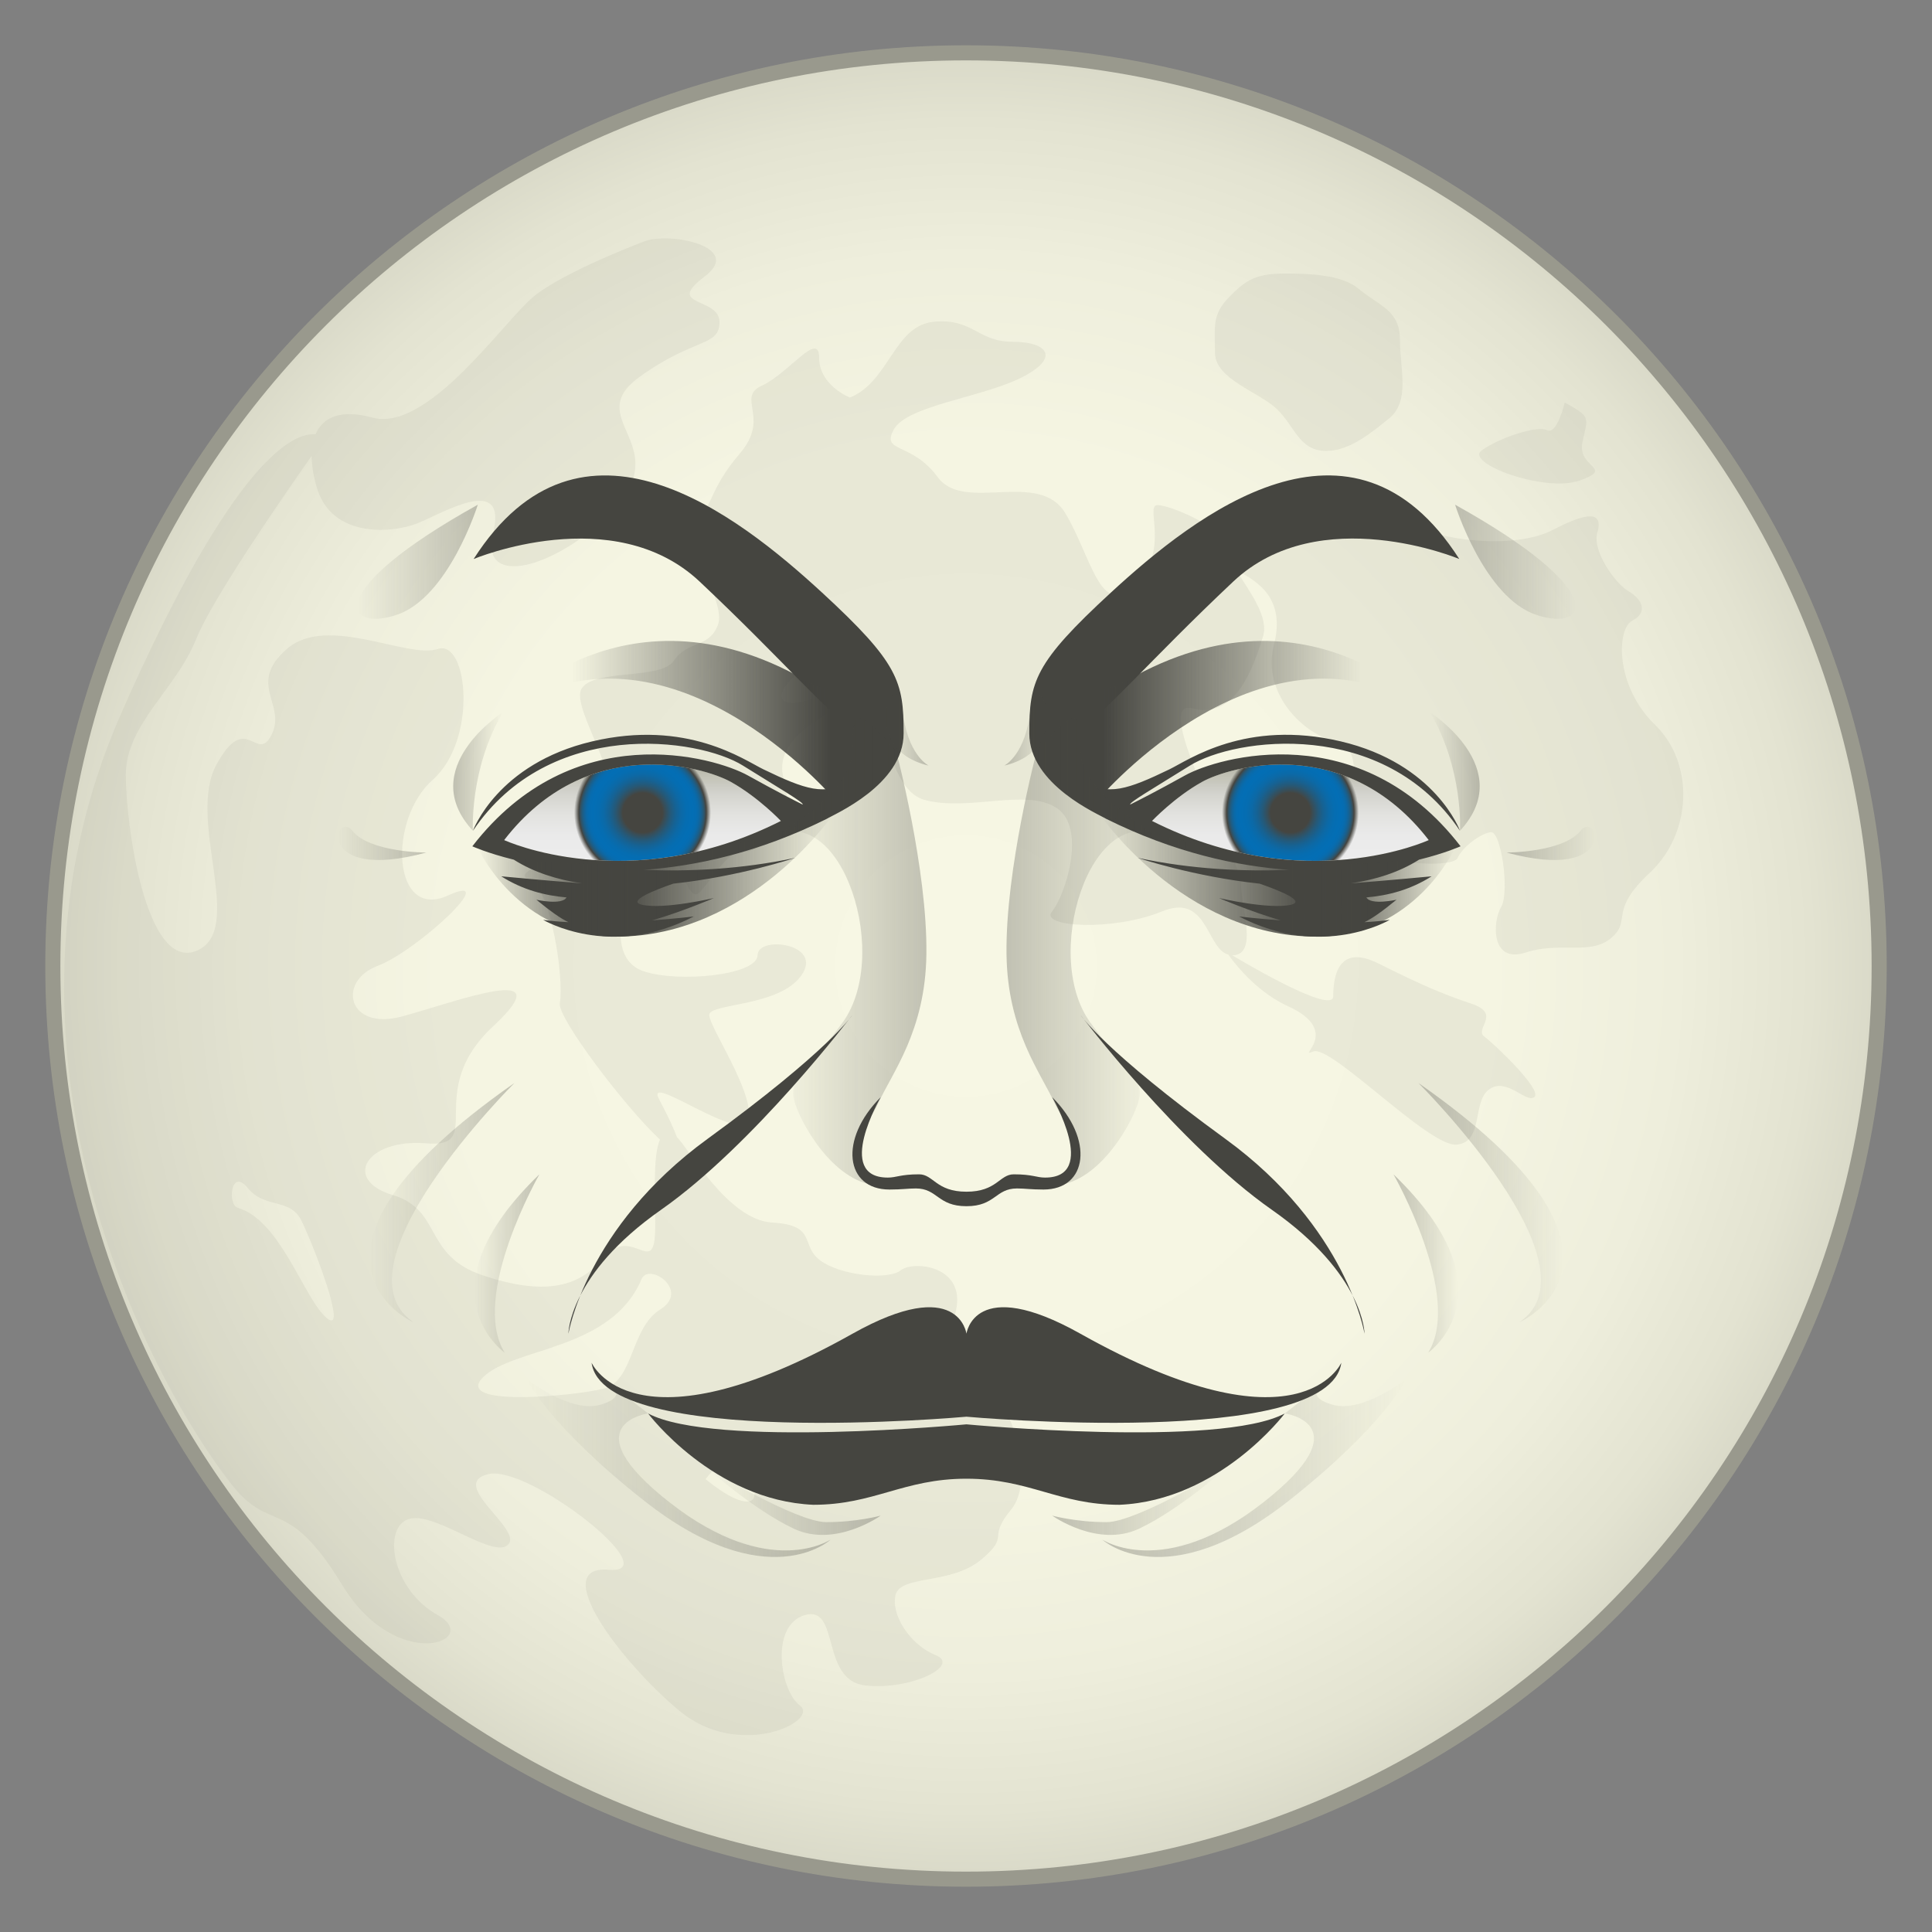 <?xml version="1.0" encoding="UTF-8"?>
<!-- Generated by phantom_svg. -->
<svg width="64px" height="64px" viewBox="0 0 64 64" preserveAspectRatio="none" xmlns="http://www.w3.org/2000/svg" xmlns:xlink="http://www.w3.org/1999/xlink" xmlns:dc="http://purl.org/dc/elements/1.1/" xmlns:cc="http://creativecommons.org/ns#" xmlns:rdf="http://www.w3.org/1999/02/22-rdf-syntax-ns#" xmlns:svg="http://www.w3.org/2000/svg" xmlns:sodipodi="http://sodipodi.sourceforge.net/DTD/sodipodi-0.dtd" xmlns:inkscape="http://www.inkscape.org/namespaces/inkscape" version="1.1">
  <rect x="0" y="0" width="64" height="64" fill="#808080" stroke="none"/>
  <defs id="frame0_defs334"/>
  <sodipodi:namedview pagecolor="#ffffff" bordercolor="#666666" borderopacity="1" objecttolerance="10" gridtolerance="10" guidetolerance="10" inkscape:pageopacity="0" inkscape:pageshadow="2" inkscape:window-width="640" inkscape:window-height="480" id="frame0_namedview332"/>
  <g id="frame0_g3">
    <radialGradient id='frame0_SVGID_1_' cx='32' cy='32' r='30.25' gradientUnits='userSpaceOnUse'>
      <stop offset='0' style='stop-color:#F7F7E4' id='frame0_stop6'/>
      <stop offset='0.573' style='stop-color:#F5F5E2' id='frame0_stop8'/>
      <stop offset='0.779' style='stop-color:#EEEEDC' id='frame0_stop10'/>
      <stop offset='0.926' style='stop-color:#E3E3D1' id='frame0_stop12'/>
      <stop offset='1' style='stop-color:#D9D9C8' id='frame0_stop14'/>
    </radialGradient>
    <path style='fill:url(#frame0_SVGID_1_);' d='M32,62.25C15.32,62.25,1.75,48.68,1.75,32S15.32,1.75,32,1.75   S62.25,15.32,62.25,32S48.68,62.25,32,62.25z' id='frame0_path16'/>
    <path style='fill:#99998D;' d='M32,2c16.569,0,30,13.431,30,30c0,16.569-13.431,30-30,30   C15.431,62,2,48.569,2,32C2,15.431,15.431,2,32,2 M32,1.5C15.182,1.5,1.5,15.182,1.5,32   S15.182,62.5,32,62.5S62.5,48.818,62.5,32S48.818,1.5,32,1.5L32,1.5z' id='frame0_path18'/>
  </g>
  <g style="opacity:0.2;" id="frame0_g20">
    <path style='fill:#B3B3A5;' d='M42.312,13.562c0.588,0.577,0.728,1.375,1.625,1.375   c0.778,0,1.503-0.615,2.062-1.062c0.731-0.584,0.375-1.628,0.375-2.625   c0-0.975-0.672-1.103-1.375-1.688c-0.567-0.471-1.637-0.5-2.438-0.5   c-0.936,0-1.282,0.192-1.875,0.812c-0.545,0.57-0.438,0.97-0.438,1.812   C40.25,12.568,41.724,12.986,42.312,13.562z' id='frame0_path22'/>
    <path style='fill:#B3B3A5;' d='M54.824,24.009c-1.332-1.293-1.274-3.179-0.753-3.448   c0.521-0.269,0.347-0.7-0.116-0.97c-0.463-0.269-1.216-1.347-1.042-1.94   c0.174-0.593-0.116-0.808-1.448-0.108c-1.332,0.701-3.938,0.323-4.575-0.162   c-0.637-0.485-0.985-0.485-2.027,0.108c-0.845,0.481-3.295,0.337-4.238,0.546   c-0.243-0.624-1.876-1.302-2.28-1.302c-0.437,0,0.437,1.452-0.728,2.639   c-1.165,1.188-1.456-0.924-2.329-2.375c-0.874-1.452-3.349,0-4.222-1.188   c-0.874-1.188-1.893-0.792-1.456-1.584c0.437-0.792,2.912-1.056,4.222-1.715   c1.31-0.66,0.874-1.188-0.291-1.188c-1.165,0-1.31-0.792-2.621-0.66   c-1.31,0.132-1.456,1.979-2.766,2.507c0,0-1.019-0.396-1.019-1.32   c0-0.924-1.019,0.528-1.893,0.924c-0.874,0.396,0.291,1.056-0.728,2.243   c-1.019,1.188-0.873,1.716-1.456,2.243c-0.582,0.528,1.019,2.639,0.728,3.431   c-0.291,0.792-1.019,0.528-1.456,1.188c-0.437,0.66-2.621,0.264-3.057,0.924   c-0.437,0.66,1.747,3.431,0.728,4.487c-1.019,1.056-3.203,1.583-2.475,1.847   c0.728,0.264,1.165,3.299,1.019,4.091c-0.089,0.486,2.173,3.458,3.319,4.526   c-0.318,0.68-0.071,2.79-0.196,3.413C21.5,42,20.833,40.667,20,41.667s-2,1.25-4,0.583   c-2-0.667-1.333-2.167-3-2.667c-1.667-0.5-0.875-1.875,1.125-1.708   C16.125,38.042,14,36.167,16.333,34c2.333-2.167-1.167-0.833-3-0.333   C11.5,34.167,11.167,32.5,12.5,32c1.333-0.5,4.167-3.167,2.333-2.333   c-1.833,0.833-2-2.5-0.5-3.833C15.833,24.5,15.5,21.167,14.5,21.5   c-1,0.333-3.667-1.167-5,0c-1.333,1.167,0,1.833-0.5,2.833s-0.833-0.833-1.833,1   s1,5.5-0.667,6.167c-1.667,0.667-2.333-4.167-2.333-5.833   C4.167,24,5.833,22.833,6.5,21.167c0.526-1.314,2.857-4.689,3.823-6.064   c0.004,0.319,0.06,0.676,0.177,1.064c0.5,1.667,2.5,1.5,3.333,1.167   c0.833-0.333,3-1.667,2.5,0.333c-0.5,2,2.5,1,4.167-1   c1.667-2-1.167-2.833,0.667-4.167c1.833-1.333,2.667-1,2.667-1.833   c0-0.833-1.833-0.5-0.5-1.5c1.333-1-1.167-1.5-2-1.167c0,0-2.667,1-3.667,1.833   c-1,0.833-3.5,4.5-5.333,4c-1.04-0.284-1.637-0.019-1.88,0.556   C9.751,14.32,7.757,15.116,4,23.667c-4.833,11,0.875,21.958,3.667,25.5   C8.988,50.843,9.5,49.5,11.333,52.5C13.167,55.5,16,54.333,14.5,53.5   c-1.5-0.833-1.833-2.833-1-3.167C14.333,50,16.333,51.667,16.833,51.167   s-2-2-0.667-2.333C17.5,48.5,22.167,52.167,20.167,52c-2-0.167,0.333,3,2.333,4.667   C24.5,58.333,27.167,57,26.5,56.5s-1-2.667,0.167-3c1.167-0.333,0.5,2.167,2,2.333   c1.5,0.167,3.167-0.667,2.333-1c-0.833-0.333-1.5-1.333-1.333-2   C29.833,52.167,31.5,52.5,32.5,51.667C33.5,50.833,32.667,51,33.5,50s0-3.917-1.083-4   c-1.083-0.083-1.083-1.083-0.75-2.583C32,41.917,30.25,41.75,29.833,42.083   c-0.417,0.333-2,0.167-2.667-0.333C26.5,41.25,27.083,40.583,25.583,40.5   c-1.49-0.083-2.817-2.543-3.158-2.824c-0.097-0.276-0.284-0.682-0.592-1.26   c-0.514-0.964,2.825,1.562,2.971,0.638c0.146-0.924-1.31-3.035-1.31-3.431   s2.33-0.264,3.058-1.32c0.728-1.056-1.456-1.319-1.456-0.66   c0,0.66-2.621,0.924-3.785,0.528c-1.165-0.396-0.874-2.243,0.146-3.695   c1.019-1.451,1.165,1.715,1.747,1.056c0.582-0.66,0.874-1.32,1.456-1.32   c0.582,0,1.747-0.924,1.31-2.375c-0.437-1.452,1.601-2.243,2.475-2.771   c0.873-0.528,0.728,3.035,2.184,3.431c1.456,0.396,3.349-0.396,4.368,0.264   c1.019,0.66,0.291,2.903-0.146,3.431c-0.437,0.528,2.038,0.66,3.64,0   c1.516-0.625,1.468,1.231,2.199,1.431c0.363,0.509,1.071,1.297,1.977,1.709   c1.833,0.833,0.25,1.75,0.833,1.5S47.333,38,48.25,37.917   c0.917-0.083,0.5-1.417,1.083-1.833c0.583-0.417,1.25,0.5,1.5,0.25s-1.333-1.75-1.667-2   c-0.333-0.25,0.583-0.75-0.417-1.083c-1-0.333-1.75-0.667-3.083-1.333   c-1.333-0.667-1.5,0.417-1.5,1.083c0,0.667-3.347-1.356-3.347-1.356   c0.873,0,0.291-1.583,0.291-2.375c0-0.792-3.057-6.202-1.602-5.806   c1.456,0.396,2.038-1.451,2.33-2.375c0.209-0.662-0.475-1.523-0.882-2.203   c0.71,0.377,1.644,0.932,1.243,2.484c-0.412,1.595,0.984,2.963,2.027,3.179   c1.042,0.215,0.463,1.832,0.579,2.963s3.301,1.293,3.475,0.916   c0.174-0.377,0.753-0.808,1.1-0.862c0.347-0.054,0.637,1.994,0.347,2.479   c-0.29,0.485-0.347,1.886,0.811,1.509c1.158-0.377,2.143,0.108,2.838-0.485   c0.695-0.593-0.116-0.862,1.274-2.155C56.04,27.619,56.156,25.302,54.824,24.009z    M10.817,43.657c-0.748-0.634-1.516-3.232-2.942-3.648   c-0.346-0.101-0.23-1.348,0.333-0.654c0.563,0.694,1.394,0.317,1.772,1.071   C10.359,41.179,11.565,44.291,10.817,43.657z M24.75,48.875c0.625,1,0,1.25-1.375,0.125   C23.375,49,24.125,47.875,24.75,48.875z M21.875,43.375C20.875,44,21,45.75,20,46s-5,0.625-4-0.375s4.25-0.875,5.25-3.25   C21.493,41.799,22.875,42.75,21.875,43.375z M26.735,23.208   c-1.139,0.307-1.196-0.364,0.281-1.352C27.016,21.856,27.874,22.901,26.735,23.208z' id='frame0_path24'/>
    <path style='fill:#B3B3A5;' d='M52.333,15.917C53.5,15.5,52.25,15.5,52.417,14.667   c0.167-0.833,0.333-0.833-0.583-1.333c0,0-0.25,1.083-0.583,0.917   c-0.333-0.167-1.583,0.25-2.167,0.667C48.5,15.333,51.167,16.333,52.333,15.917z' id='frame0_path26'/>
  </g>
  <g id="frame0_g28">
    <linearGradient id='frame0_SVGID_2_' gradientUnits='userSpaceOnUse' x1='36.463' y1='26.321' x2='36.463' y2='26.321'>
      <stop offset='0.106' style='stop-color:#40210F;stop-opacity:0.6' id='frame0_stop31'/>
      <stop offset='1' style='stop-color:#40210F;stop-opacity:0' id='frame0_stop33'/>
    </linearGradient>
    <path style='fill:url(#frame0_SVGID_2_);' d='M36.463,26.321' id='frame0_path35'/>
    <g id='frame0_g37'>
      <linearGradient id='frame0_SVGID_3_' gradientUnits='userSpaceOnUse' x1='42.745' y1='25.327' x2='42.745' y2='28.518'>
        <stop offset='0' style='stop-color:#B3B3A4' id='frame0_stop40'/>
        <stop offset='0.111' style='stop-color:#C1C1B5' id='frame0_stop42'/>
        <stop offset='0.308' style='stop-color:#D4D4CE' id='frame0_stop44'/>
        <stop offset='0.515' style='stop-color:#E2E2DF' id='frame0_stop46'/>
        <stop offset='0.737' style='stop-color:#EAEAEA' id='frame0_stop48'/>
        <stop offset='1' style='stop-color:#EDEDED' id='frame0_stop50'/>
      </linearGradient>
      <path style='fill:url(#frame0_SVGID_3_);' d='M39.819,25.901c-0.913,0.507-1.658,1.294-1.658,1.294    c5.04,2.546,9.167,0.634,9.167,0.634C44.589,24.277,40.733,25.393,39.819,25.901z' id='frame0_path52'/>
      <radialGradient id='frame0_SVGID_4_' cx='42.745' cy='26.922' r='2.266' gradientUnits='userSpaceOnUse'>
        <stop offset='0.289' style='stop-color:#454540' id='frame0_stop55'/>
        <stop offset='0.33' style='stop-color:#394D56' id='frame0_stop57'/>
        <stop offset='0.406' style='stop-color:#255978' id='frame0_stop59'/>
        <stop offset='0.484' style='stop-color:#166293' id='frame0_stop61'/>
        <stop offset='0.563' style='stop-color:#0C69A6' id='frame0_stop63'/>
        <stop offset='0.644' style='stop-color:#056DB1' id='frame0_stop65'/>
        <stop offset='0.729' style='stop-color:#036EB5' id='frame0_stop67'/>
        <stop offset='0.78' style='stop-color:#056DB2' id='frame0_stop69'/>
        <stop offset='0.816' style='stop-color:#0A6AA9' id='frame0_stop71'/>
        <stop offset='0.847' style='stop-color:#136499' id='frame0_stop73'/>
        <stop offset='0.876' style='stop-color:#1F5D83' id='frame0_stop75'/>
        <stop offset='0.903' style='stop-color:#2F5367' id='frame0_stop77'/>
        <stop offset='0.928' style='stop-color:#434644' id='frame0_stop79'/>
        <stop offset='0.931' style='stop-color:#454540' id='frame0_stop81'/>
        <stop offset='1' style='stop-color:#454540;stop-opacity:0' id='frame0_stop83'/>
      </radialGradient>
      <path style='fill:url(#frame0_SVGID_4_);' d='M39.819,25.901c-0.913,0.507-1.658,1.294-1.658,1.294    c5.04,2.546,9.167,0.634,9.167,0.634C44.589,24.277,40.733,25.393,39.819,25.901z' id='frame0_path85'/>
    </g>
    <path style='fill:#454540;' d='M44.744,29.262c0.83-0.121,1.608-0.369,2.265-0.785   c0.878-0.216,1.374-0.443,1.374-0.443c-3.332-4.319-8.021-2.962-9.131-2.345   c-0.963,0.535-1.485,0.798-1.811,0.962c-0.051-0.063,0.771-0.537,1.977-1.29   c1.481-0.925,6.417-1.604,8.946,2.16c0,0-0.802-2.221-3.949-2.962   c-3.147-0.74-5.028,0.612-5.676,0.926c-1.364,0.66-2.086,0.912-2.796,0.355   c-0.71-0.557-0.437-1.102-0.304-1.579c1.035-0.683,2.416-2.36,5.213-4.995   c2.857-2.69,7.488-0.749,7.488-0.749C44.79,12.97,39.604,17.047,36.803,19.627   c-2.546,2.344-2.706,2.953-2.706,4.666c0,1.713,2.325,2.691,2.554,2.836   c2.242,1.113,4.309,1.565,6.071,1.687c-1.508,0.058-3.245-0.017-5.031-0.398   c0,0,1.847,0.621,4.036,0.854c0.587,0.203,1.558,0.579,1.039,0.699   c-0.721,0.166-2.385-0.222-2.385-0.222s1.033,0.444,2.046,0.74   c-0.798-0.06-1.381-0.13-1.381-0.13c2.773,1.442,4.992,0.111,4.992,0.111   c-0.26,0.038-0.545,0.062-0.84,0.078c0.265-0.126,0.573-0.344,1.062-0.743   c0,0-0.854,0.19-0.997-0.077c0.705-0.06,1.449-0.246,2.161-0.699   C47.425,29.029,46.085,29.156,44.744,29.262z M38.162,27.195   c0,0,0.744-0.787,1.658-1.294c0.913-0.507,4.769-1.624,7.509,1.928   C47.329,27.829,43.201,29.74,38.162,27.195z' id='frame0_path87'/>
    <g id='frame0_g89'>
      <linearGradient id='frame0_SVGID_5_' gradientUnits='userSpaceOnUse' x1='34.867' y1='23.854' x2='47.37' y2='23.854'>
        <stop offset='0.133' style='stop-color:#454540' id='frame0_stop92'/>
        <stop offset='0.817' style='stop-color:#454540;stop-opacity:0' id='frame0_stop94'/>
      </linearGradient>
      <path style='fill:url(#frame0_SVGID_5_);' d='M36.387,26.477c0,0,5.547-6.545,10.983-2.884    c0,0-4.105-4.659-10.317-0.888C37.052,22.705,32.615,23.482,36.387,26.477z' id='frame0_path96'/>
      <linearGradient id='frame0_SVGID_6_' gradientUnits='userSpaceOnUse' x1='36.387' y1='28.973' x2='48.202' y2='28.973'>
        <stop offset='0' style='stop-color:#454540;stop-opacity:0' id='frame0_stop99'/>
        <stop offset='0.61' style='stop-color:#454540' id='frame0_stop101'/>
        <stop offset='1' style='stop-color:#454540;stop-opacity:0' id='frame0_stop103'/>
      </linearGradient>
      <path style='fill:url(#frame0_SVGID_6_);' d='M36.387,26.921c0,0,2.773,4.105,7.211,4.105    c3.273,0,4.604-2.94,4.604-2.94S43.931,29.861,36.387,26.921z' id='frame0_path105'/>
    </g>
    <path style='fill:#454540;' d='M35.791,33.619c0,0,3.265,4.303,6.338,6.455   c3.073,2.152,3.073,4.108,3.073,4.108S44.625,40.661,40.592,37.727   C36.559,34.793,35.791,33.619,35.791,33.619z' id='frame0_path107'/>
    <linearGradient id='frame0_SVGID_7_' gradientUnits='userSpaceOnUse' x1='33.341' y1='31.532' x2='38.455' y2='31.532'>
      <stop offset='0' style='stop-color:#454540;stop-opacity:0.3' id='frame0_stop110'/>
      <stop offset='1' style='stop-color:#454540;stop-opacity:0' id='frame0_stop112'/>
    </linearGradient>
    <path style='fill:url(#frame0_SVGID_7_);' d='M34.35,24.857c0,0-1.049,3.944-1.008,6.77   c0.037,2.528,1.132,3.902,1.608,4.945c0.285,0.624,0.932,1.089,0.624,1.873   c-0.353,0.897-0.864,0.816-0.864,0.816c1.512,0.144,2.695-1.849,2.977-2.689   c0.28-0.836-0.336-1.008-1.488-2.593c-1.776-2.209-0.048-7.521,2.257-6.242   c0,0-2.665-1.43-2.665-2.881C35.791,23.406,35.633,23.481,34.35,24.857z' id='frame0_path114'/>
    <linearGradient id='frame0_SVGID_8_' gradientUnits='userSpaceOnUse' x1='33.27' y1='24.172' x2='34.691' y2='24.172'>
      <stop offset='0' style='stop-color:#454540;stop-opacity:0.3' id='frame0_stop117'/>
      <stop offset='1' style='stop-color:#454540;stop-opacity:0' id='frame0_stop119'/>
    </linearGradient>
    <path style='fill:url(#frame0_SVGID_8_);' d='M33.27,25.361c0,0,0.72-0.36,0.864-1.872   C34.294,21.815,35.719,24.785,33.27,25.361z' id='frame0_path121'/>
    <linearGradient id='frame0_SVGID_9_' gradientUnits='userSpaceOnUse' x1='46.161' y1='41.853' x2='48.311' y2='41.853'>
      <stop offset='0' style='stop-color:#454540;stop-opacity:0.3' id='frame0_stop124'/>
      <stop offset='1' style='stop-color:#454540;stop-opacity:0' id='frame0_stop126'/>
    </linearGradient>
    <path style='fill:url(#frame0_SVGID_9_);' d='M46.161,38.901c0,0,2.305,4.033,1.152,5.905   C47.314,44.806,50.194,42.79,46.161,38.901z' id='frame0_path128'/>
    <linearGradient id='frame0_SVGID_10_' gradientUnits='userSpaceOnUse' x1='36.511' y1='48.624' x2='46.593' y2='48.624'>
      <stop offset='0' style='stop-color:#454540;stop-opacity:0.3' id='frame0_stop131'/>
      <stop offset='1' style='stop-color:#454540;stop-opacity:0' id='frame0_stop133'/>
    </linearGradient>
    <path style='fill:url(#frame0_SVGID_10_);' d='M42.561,46.822c0,0,2.593,0.36-0.72,2.953   c-3.313,2.593-5.329,1.224-5.329,1.224s2.089,1.944,6.194-1.296   c3.17-2.503,3.889-4.033,3.889-4.033s-1.44,1.152-2.449,0.864   c-1.008-0.288-0.288-0.72-0.288-0.72L42.561,46.822z' id='frame0_path135'/>
    <linearGradient id='frame0_SVGID_11_' gradientUnits='userSpaceOnUse' x1='34.854' y1='49.735' x2='40.616' y2='49.735'>
      <stop offset='0' style='stop-color:#454540;stop-opacity:0.3' id='frame0_stop138'/>
      <stop offset='1' style='stop-color:#454540;stop-opacity:0' id='frame0_stop140'/>
    </linearGradient>
    <path style='fill:url(#frame0_SVGID_11_);' d='M40.616,48.623c0,0-2.953,1.8-3.961,1.8   c-1.008,0-1.8-0.216-1.8-0.216s1.512,1.08,2.881,0.432   C39.104,49.991,40.616,48.623,40.616,48.623z' id='frame0_path142'/>
    <linearGradient id='frame0_SVGID_12_' gradientUnits='userSpaceOnUse' x1='48.202' y1='18.609' x2='52.191' y2='18.609'>
      <stop offset='0' style='stop-color:#454540;stop-opacity:0.3' id='frame0_stop145'/>
      <stop offset='1' style='stop-color:#454540;stop-opacity:0' id='frame0_stop147'/>
    </linearGradient>
    <path style='fill:url(#frame0_SVGID_12_);' d='M48.202,16.719c0,0,0.96,3.073,2.689,3.649   C52.619,20.944,53.387,19.599,48.202,16.719z' id='frame0_path149'/>
    <linearGradient id='frame0_SVGID_13_' gradientUnits='userSpaceOnUse' x1='46.988' y1='39.837' x2='51.782' y2='39.837'>
      <stop offset='0' style='stop-color:#454540;stop-opacity:0.3' id='frame0_stop152'/>
      <stop offset='1' style='stop-color:#454540;stop-opacity:0' id='frame0_stop154'/>
    </linearGradient>
    <path style='fill:url(#frame0_SVGID_13_);' d='M46.988,35.876c0,0,6.087,6.05,3.35,7.922   C50.339,43.798,55.236,41.637,46.988,35.876z' id='frame0_path156'/>
    <linearGradient id='frame0_SVGID_14_' gradientUnits='userSpaceOnUse' x1='49.906' y1='27.938' x2='52.821' y2='27.938'>
      <stop offset='0' style='stop-color:#454540;stop-opacity:0.3' id='frame0_stop159'/>
      <stop offset='1' style='stop-color:#454540;stop-opacity:0' id='frame0_stop161'/>
    </linearGradient>
    <path style='fill:url(#frame0_SVGID_14_);' d='M49.906,28.242c0,0,1.873,0,2.449-0.72   C52.931,26.801,53.651,29.25,49.906,28.242z' id='frame0_path163'/>
    <linearGradient id='frame0_SVGID_15_' gradientUnits='userSpaceOnUse' x1='49.016' y1='25.556' x2='47.37' y2='25.556'>
      <stop offset='0' style='stop-color:#454540;stop-opacity:0.3' id='frame0_stop166'/>
      <stop offset='1' style='stop-color:#454540;stop-opacity:0' id='frame0_stop168'/>
    </linearGradient>
    <path style='fill:url(#frame0_SVGID_15_);' d='M47.37,23.593c0,0,2.909,1.861,0.994,3.927   C48.364,27.52,48.482,25.474,47.37,23.593z' id='frame0_path170'/>
    <linearGradient id='frame0_SVGID_16_' gradientUnits='userSpaceOnUse' x1='53.838' y1='26.321' x2='53.838' y2='26.321' gradientTransform='matrix(-1 0 0 1 81.405 0)'>
      <stop offset='0.106' style='stop-color:#40210F;stop-opacity:0.6' id='frame0_stop173'/>
      <stop offset='1' style='stop-color:#40210F;stop-opacity:0' id='frame0_stop175'/>
    </linearGradient>
    <path style='fill:url(#frame0_SVGID_16_);' d='M27.567,26.321' id='frame0_path177'/>
    <g id='frame0_g179'>
      <linearGradient id='frame0_SVGID_17_' gradientUnits='userSpaceOnUse' x1='60.12' y1='25.327' x2='60.12' y2='28.518' gradientTransform='matrix(-1 0 0 1 81.405 0)'>
        <stop offset='0' style='stop-color:#B3B3A4' id='frame0_stop182'/>
        <stop offset='0.111' style='stop-color:#C1C1B5' id='frame0_stop184'/>
        <stop offset='0.308' style='stop-color:#D4D4CE' id='frame0_stop186'/>
        <stop offset='0.515' style='stop-color:#E2E2DF' id='frame0_stop188'/>
        <stop offset='0.737' style='stop-color:#EAEAEA' id='frame0_stop190'/>
        <stop offset='1' style='stop-color:#EDEDED' id='frame0_stop192'/>
      </linearGradient>
      <path style='fill:url(#frame0_SVGID_17_);' d='M24.21,25.901c0.913,0.507,1.658,1.294,1.658,1.294    c-5.04,2.546-9.167,0.634-9.167,0.634    C19.441,24.277,23.297,25.393,24.21,25.901z' id='frame0_path194'/>
      <radialGradient id='frame0_SVGID_18_' cx='60.12' cy='26.922' r='2.266' gradientTransform='matrix(-1 0 0 1 81.405 0)' gradientUnits='userSpaceOnUse'>
        <stop offset='0.289' style='stop-color:#454540' id='frame0_stop197'/>
        <stop offset='0.33' style='stop-color:#394D56' id='frame0_stop199'/>
        <stop offset='0.406' style='stop-color:#255978' id='frame0_stop201'/>
        <stop offset='0.484' style='stop-color:#166293' id='frame0_stop203'/>
        <stop offset='0.563' style='stop-color:#0C69A6' id='frame0_stop205'/>
        <stop offset='0.644' style='stop-color:#056DB1' id='frame0_stop207'/>
        <stop offset='0.729' style='stop-color:#036EB5' id='frame0_stop209'/>
        <stop offset='0.78' style='stop-color:#056DB2' id='frame0_stop211'/>
        <stop offset='0.816' style='stop-color:#0A6AA9' id='frame0_stop213'/>
        <stop offset='0.847' style='stop-color:#136499' id='frame0_stop215'/>
        <stop offset='0.876' style='stop-color:#1F5D83' id='frame0_stop217'/>
        <stop offset='0.903' style='stop-color:#2F5367' id='frame0_stop219'/>
        <stop offset='0.928' style='stop-color:#434644' id='frame0_stop221'/>
        <stop offset='0.931' style='stop-color:#454540' id='frame0_stop223'/>
        <stop offset='1' style='stop-color:#454540;stop-opacity:0' id='frame0_stop225'/>
      </radialGradient>
      <path style='fill:url(#frame0_SVGID_18_);' d='M24.21,25.901c0.913,0.507,1.658,1.294,1.658,1.294    c-5.04,2.546-9.167,0.634-9.167,0.634    C19.441,24.277,23.297,25.393,24.21,25.901z' id='frame0_path227'/>
    </g>
    <path style='fill:#454540;' d='M16.605,29.029c0.713,0.453,1.457,0.639,2.161,0.699   c-0.142,0.268-0.997,0.077-0.997,0.077c0.488,0.399,0.797,0.617,1.062,0.743   c-0.295-0.016-0.58-0.039-0.84-0.078c0,0,2.219,1.331,4.992-0.111   c0,0-0.582,0.07-1.38,0.13c1.013-0.296,2.046-0.74,2.046-0.74   s-1.664,0.388-2.385,0.222c-0.519-0.12,0.452-0.496,1.039-0.699   c2.19-0.234,4.036-0.854,4.036-0.854c-1.787,0.381-3.524,0.456-5.031,0.398   c1.762-0.123,3.83-0.574,6.072-1.687c0.229-0.146,2.554-1.123,2.554-2.836   c0-1.713-0.161-2.322-2.706-4.666c-2.801-2.579-7.988-6.656-11.538-1.109   c0,0,4.632-1.941,7.488,0.749c2.797,2.634,4.178,4.312,5.213,4.995   c0.133,0.476,0.405,1.022-0.304,1.579c-0.71,0.557-1.432,0.304-2.796-0.355   c-0.648-0.313-2.53-1.666-5.676-0.926c-3.147,0.74-3.949,2.962-3.949,2.962   c2.53-3.764,7.465-3.085,8.946-2.16c1.206,0.754,2.028,1.227,1.977,1.29   c-0.325-0.164-0.848-0.427-1.811-0.962c-1.11-0.617-5.8-1.974-9.131,2.345   c0,0,0.496,0.227,1.374,0.443c0.657,0.416,1.435,0.664,2.265,0.785   C17.945,29.156,16.605,29.029,16.605,29.029z M16.701,27.829   c2.74-3.552,6.596-2.435,7.509-1.928c0.913,0.507,1.658,1.294,1.658,1.294   C20.829,29.74,16.701,27.829,16.701,27.829z' id='frame0_path229'/>
    <g id='frame0_g231'>
      <linearGradient id='frame0_SVGID_19_' gradientUnits='userSpaceOnUse' x1='52.242' y1='23.854' x2='64.745' y2='23.854' gradientTransform='matrix(-1 0 0 1 81.405 0)'>
        <stop offset='0.133' style='stop-color:#454540' id='frame0_stop234'/>
        <stop offset='0.817' style='stop-color:#454540;stop-opacity:0' id='frame0_stop236'/>
      </linearGradient>
      <path style='fill:url(#frame0_SVGID_19_);' d='M27.643,26.477c0,0-5.547-6.545-10.983-2.884    c0,0,4.105-4.659,10.317-0.888C26.978,22.705,31.415,23.482,27.643,26.477z' id='frame0_path238'/>
      <linearGradient id='frame0_SVGID_20_' gradientUnits='userSpaceOnUse' x1='53.762' y1='28.973' x2='65.577' y2='28.973' gradientTransform='matrix(-1 0 0 1 81.405 0)'>
        <stop offset='0' style='stop-color:#454540;stop-opacity:0' id='frame0_stop241'/>
        <stop offset='0.61' style='stop-color:#454540' id='frame0_stop243'/>
        <stop offset='1' style='stop-color:#454540;stop-opacity:0' id='frame0_stop245'/>
      </linearGradient>
      <path style='fill:url(#frame0_SVGID_20_);' d='M27.643,26.921c0,0-2.773,4.105-7.211,4.105    c-3.273,0-4.604-2.94-4.604-2.94S20.099,29.861,27.643,26.921z' id='frame0_path247'/>
    </g>
    <path style='fill:#454540;' d='M28.239,33.619c0,0-3.265,4.303-6.338,6.455   C18.829,42.226,18.829,44.182,18.829,44.182s0.576-3.521,4.609-6.455   C27.471,34.793,28.239,33.619,28.239,33.619z' id='frame0_path249'/>
    <path style='fill:#454540;' d='M35.791,44.182c-3.522-1.976-3.776,0-3.776,0s-0.254-1.976-3.776,0   c-7.274,4.081-8.642,0.96-8.642,0.96c0.384,2.881,12.418,1.788,12.418,1.788   s12.034,1.092,12.418-1.788C44.433,45.142,43.065,48.263,35.791,44.182z' id='frame0_path251'/>
    <path style='fill:#454540;' d='M32.015,47.183c0,0-8.385,0.792-10.546-0.36   c0,0,2.161,2.881,5.473,3.025c2.016,0,2.984-0.864,5.072-0.864   c2.089,0,3.056,0.864,5.072,0.864c3.313-0.144,5.473-3.025,5.473-3.025   C40.4,47.975,32.015,47.183,32.015,47.183z' id='frame0_path253'/>
    <path style='fill:#454540;' d='M34.854,36.344c0,0,1.548,2.665-0.234,2.665   c-0.288,0-0.414-0.108-1.038-0.108c-0.474,0-0.559,0.576-1.567,0.576   c-1.008,0-1.093-0.576-1.567-0.576c-0.624,0-0.75,0.108-1.038,0.108   c-1.783,0-0.234-2.665-0.234-2.665c-1.404,1.404-1.17,3.061,0.288,3.061   c0.414,0,0.612-0.036,0.876-0.036c0.72,0,0.715,0.588,1.675,0.588   s0.955-0.588,1.675-0.588c0.264,0,0.462,0.036,0.876,0.036   C36.025,39.405,36.259,37.748,34.854,36.344z' id='frame0_path255'/>
    <linearGradient id='frame0_SVGID_21_' gradientUnits='userSpaceOnUse' x1='50.716' y1='31.532' x2='55.83' y2='31.532' gradientTransform='matrix(-1 0 0 1 81.405 0)'>
      <stop offset='0' style='stop-color:#454540;stop-opacity:0.3' id='frame0_stop258'/>
      <stop offset='1' style='stop-color:#454540;stop-opacity:0' id='frame0_stop260'/>
    </linearGradient>
    <path style='fill:url(#frame0_SVGID_21_);' d='M29.68,24.857c0,0,1.049,3.944,1.008,6.77   c-0.037,2.528-1.132,3.902-1.608,4.945c-0.285,0.624-0.932,1.089-0.624,1.873   c0.353,0.897,0.864,0.816,0.864,0.816c-1.512,0.144-2.696-1.849-2.977-2.689   c-0.28-0.836,0.336-1.008,1.488-2.593c1.777-2.209,0.048-7.521-2.257-6.242   c0,0,2.665-1.43,2.665-2.881C28.239,23.406,28.397,23.481,29.68,24.857z' id='frame0_path262'/>
    <linearGradient id='frame0_SVGID_22_' gradientUnits='userSpaceOnUse' x1='50.645' y1='24.172' x2='52.066' y2='24.172' gradientTransform='matrix(-1 0 0 1 81.405 0)'>
      <stop offset='0' style='stop-color:#454540;stop-opacity:0.3' id='frame0_stop265'/>
      <stop offset='1' style='stop-color:#454540;stop-opacity:0' id='frame0_stop267'/>
    </linearGradient>
    <path style='fill:url(#frame0_SVGID_22_);' d='M30.76,25.361c0,0-0.72-0.36-0.864-1.872   C29.736,21.815,28.311,24.785,30.76,25.361z' id='frame0_path269'/>
    <linearGradient id='frame0_SVGID_23_' gradientUnits='userSpaceOnUse' x1='63.536' y1='41.853' x2='65.685' y2='41.853' gradientTransform='matrix(-1 0 0 1 81.405 0)'>
      <stop offset='0' style='stop-color:#454540;stop-opacity:0.3' id='frame0_stop272'/>
      <stop offset='1' style='stop-color:#454540;stop-opacity:0' id='frame0_stop274'/>
    </linearGradient>
    <path style='fill:url(#frame0_SVGID_23_);' d='M17.868,38.901c0,0-2.305,4.033-1.152,5.905   C16.716,44.806,13.835,42.79,17.868,38.901z' id='frame0_path276'/>
    <linearGradient id='frame0_SVGID_24_' gradientUnits='userSpaceOnUse' x1='53.886' y1='48.624' x2='63.968' y2='48.624' gradientTransform='matrix(-1 0 0 1 81.405 0)'>
      <stop offset='0' style='stop-color:#454540;stop-opacity:0.3' id='frame0_stop279'/>
      <stop offset='1' style='stop-color:#454540;stop-opacity:0' id='frame0_stop281'/>
    </linearGradient>
    <path style='fill:url(#frame0_SVGID_24_);' d='M21.469,46.822c0,0-2.593,0.36,0.72,2.953   c3.313,2.593,5.329,1.224,5.329,1.224s-2.088,1.944-6.194-1.296   c-3.17-2.503-3.889-4.033-3.889-4.033s1.44,1.152,2.449,0.864   c1.008-0.288,0.288-0.72,0.288-0.72L21.469,46.822z' id='frame0_path283'/>
    <linearGradient id='frame0_SVGID_25_' gradientUnits='userSpaceOnUse' x1='52.229' y1='49.735' x2='57.991' y2='49.735' gradientTransform='matrix(-1 0 0 1 81.405 0)'>
      <stop offset='0' style='stop-color:#454540;stop-opacity:0.3' id='frame0_stop286'/>
      <stop offset='1' style='stop-color:#454540;stop-opacity:0' id='frame0_stop288'/>
    </linearGradient>
    <path style='fill:url(#frame0_SVGID_25_);' d='M23.414,48.623c0,0,2.953,1.8,3.961,1.8   c1.008,0,1.8-0.216,1.8-0.216s-1.512,1.08-2.881,0.432   C24.926,49.991,23.414,48.623,23.414,48.623z' id='frame0_path290'/>
    <linearGradient id='frame0_SVGID_26_' gradientUnits='userSpaceOnUse' x1='65.577' y1='18.609' x2='69.566' y2='18.609' gradientTransform='matrix(-1 0 0 1 81.405 0)'>
      <stop offset='0' style='stop-color:#454540;stop-opacity:0.3' id='frame0_stop293'/>
      <stop offset='1' style='stop-color:#454540;stop-opacity:0' id='frame0_stop295'/>
    </linearGradient>
    <path style='fill:url(#frame0_SVGID_26_);' d='M15.828,16.719c0,0-0.96,3.073-2.689,3.649   C11.411,20.944,10.643,19.599,15.828,16.719z' id='frame0_path297'/>
    <linearGradient id='frame0_SVGID_27_' gradientUnits='userSpaceOnUse' x1='64.363' y1='39.837' x2='69.157' y2='39.837' gradientTransform='matrix(-1 0 0 1 81.405 0)'>
      <stop offset='0' style='stop-color:#454540;stop-opacity:0.3' id='frame0_stop300'/>
      <stop offset='1' style='stop-color:#454540;stop-opacity:0' id='frame0_stop302'/>
    </linearGradient>
    <path style='fill:url(#frame0_SVGID_27_);' d='M17.041,35.876c0,0-6.087,6.05-3.35,7.922   C13.691,43.798,8.794,41.637,17.041,35.876z' id='frame0_path304'/>
    <linearGradient id='frame0_SVGID_28_' gradientUnits='userSpaceOnUse' x1='67.281' y1='27.938' x2='70.196' y2='27.938' gradientTransform='matrix(-1 0 0 1 81.405 0)'>
      <stop offset='0' style='stop-color:#454540;stop-opacity:0.3' id='frame0_stop307'/>
      <stop offset='1' style='stop-color:#454540;stop-opacity:0' id='frame0_stop309'/>
    </linearGradient>
    <path style='fill:url(#frame0_SVGID_28_);' d='M14.123,28.242c0,0-1.872,0-2.449-0.72   C11.099,26.801,10.378,29.25,14.123,28.242z' id='frame0_path311'/>
    <linearGradient id='frame0_SVGID_29_' gradientUnits='userSpaceOnUse' x1='66.391' y1='25.556' x2='64.745' y2='25.556' gradientTransform='matrix(-1 0 0 1 81.405 0)'>
      <stop offset='0' style='stop-color:#454540;stop-opacity:0.3' id='frame0_stop314'/>
      <stop offset='1' style='stop-color:#454540;stop-opacity:0' id='frame0_stop316'/>
    </linearGradient>
    <path style='fill:url(#frame0_SVGID_29_);' d='M16.66,23.593c0,0-2.909,1.861-0.994,3.927   C15.666,27.52,15.548,25.474,16.66,23.593z' id='frame0_path318'/>
  </g>
  <g id="frame0_g320"/>
  <g id="frame0_g322"/>
  <g id="frame0_g324"/>
  <g id="frame0_g326"/>
  <g id="frame0_g328"/>
  <g id="frame0_g330"/>
</svg>